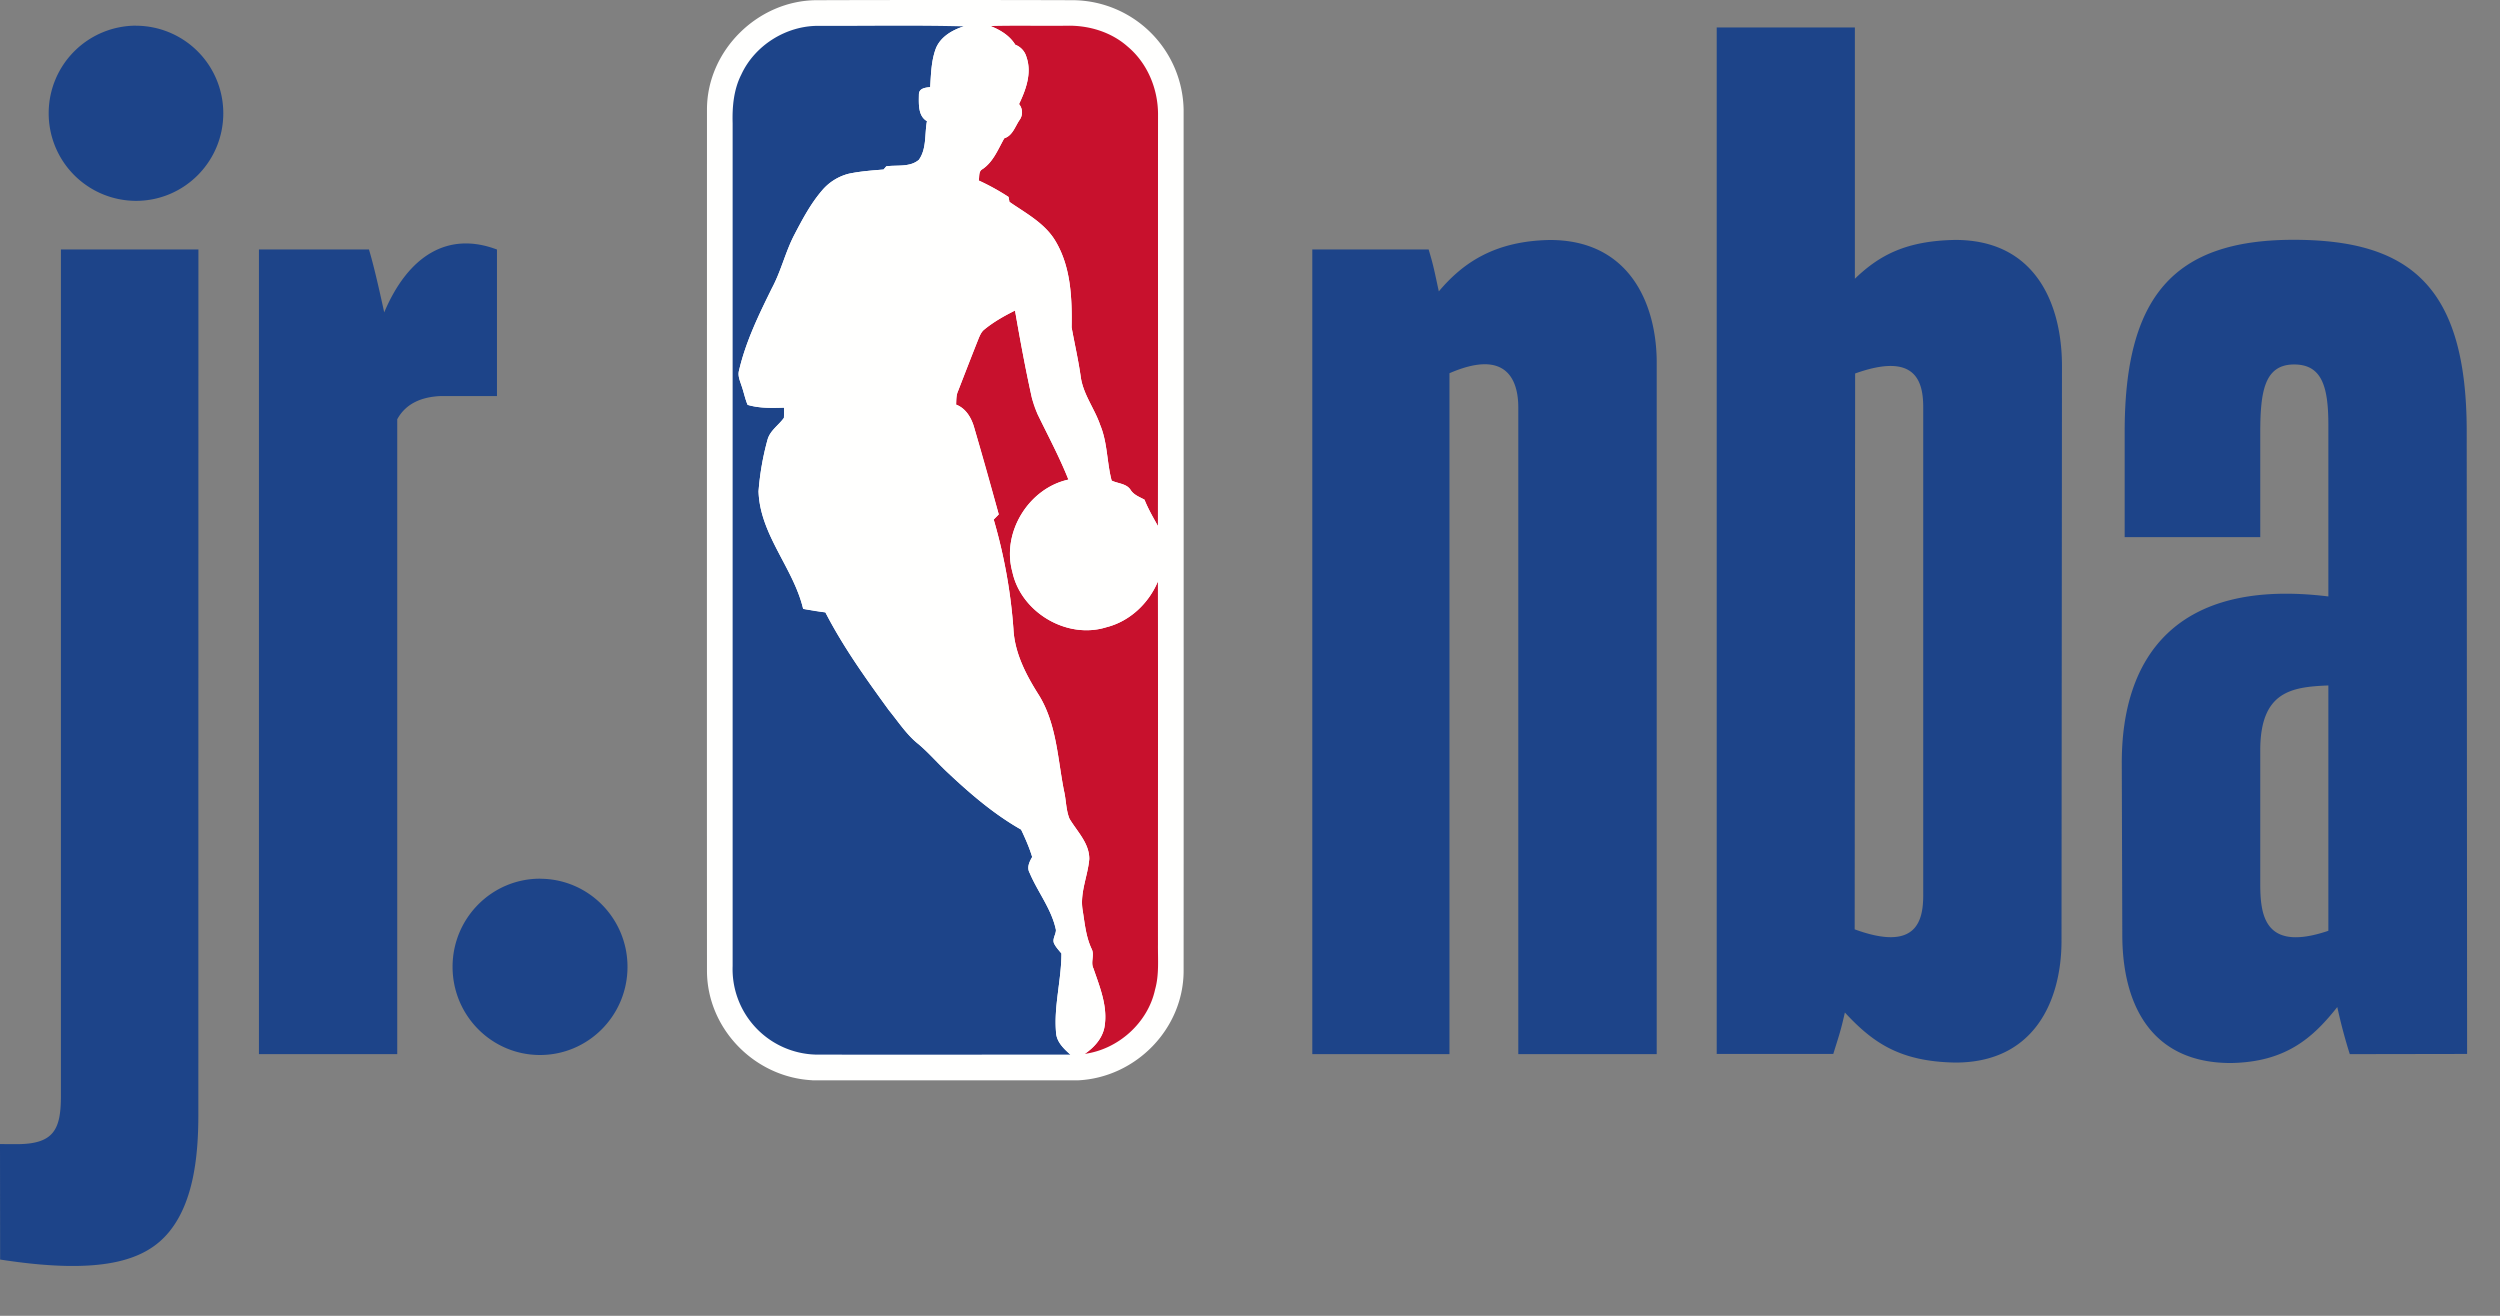 <svg viewBox="0 0 38 20" width="38" height="20" xmlns="http://www.w3.org/2000/svg"><rect x="0" y="0" width="38" height="20" fill="#808080" stroke="none"/><g fill="none" fill-rule="evenodd"><path d="m12.349 16.42c-.878-.043-1.602-.783-1.603-1.665-.002-4.363 0-8.726 0-13.09 0-.898.774-1.66 1.669-1.662 1.302-.004 2.605-.004 3.907 0a1.696 1.696 0 0 1 1.669 1.663c0 4.363.002 8.726 0 13.089 0 .882-.725 1.622-1.602 1.666h-4.04" fill="#fffffe"/><path d="m11.268 1.133c.205-.444.68-.741 1.168-.74.738.003 1.476-.011 2.214.008-.175.056-.353.157-.425.336-.07.187-.074.39-.086.587-.072.009-.172.016-.171.114-.002.137-.016.325.122.404-.037.194-.003.418-.123.587-.134.116-.331.077-.495.099a7.87 7.87 0 0 1 -.042.049c-.177.014-.355.027-.53.064a.785.785 0 0 0 -.408.258c-.171.2-.296.436-.418.67-.135.26-.201.55-.34.81-.199.403-.398.811-.5 1.25-.023.08.013.156.036.23.035.097.054.2.094.295.18.053.368.048.554.042 0 .052 0 .104-.003.156-.08.113-.213.194-.25.336-.07.254-.115.516-.135.78.021.661.53 1.162.678 1.787.112.02.224.042.338.053.271.526.617 1.009.964 1.486.146.178.272.377.455.52.162.138.3.301.456.444.338.317.695.622 1.1.852.064.135.125.273.169.416-.044.075-.086.16-.038.245.123.29.332.547.398.862.003.072-.061.14-.026.212.028.055.071.1.11.148 0 .404-.118.802-.082 1.206.01.141.119.242.217.331-1.289 0-2.578.002-3.866 0a1.3 1.3 0 0 1 -1.267-1.346v-12.811c-.007-.252.016-.512.132-.74" fill="#1d4489"/><path d="m15.057.396c.389-.01.778 0 1.167-.005.33-.006.666.096.915.316.298.249.46.635.463 1.02-.002 2.09.002 4.178-.002 6.268-.073-.131-.148-.26-.204-.4-.076-.041-.164-.073-.212-.15-.063-.096-.192-.093-.287-.14-.074-.279-.062-.576-.174-.845-.085-.249-.258-.464-.295-.73-.036-.253-.094-.503-.14-.754.008-.441-.01-.909-.238-1.3-.16-.278-.452-.431-.707-.607a2.747 2.747 0 0 0 -.013-.075 3.443 3.443 0 0 0 -.453-.25c.012-.06-.007-.14.058-.174.164-.111.236-.303.33-.468.126-.04.164-.177.23-.276a.197.197 0 0 0 -.006-.244c.105-.218.198-.474.113-.715a.28.28 0 0 0 -.17-.187c-.086-.14-.227-.224-.375-.284m-.097 4.614c.142-.117.304-.208.469-.29.077.447.159.893.258 1.335.02.083.048.164.084.24.16.33.334.654.469.995-.605.132-1.017.803-.852 1.402.13.614.828 1.03 1.428.842.355-.089.644-.362.784-.696.004 1.84 0 3.681.001 5.522-.002.227.019.459-.044.681-.109.506-.56.909-1.07.978.14-.095.263-.228.299-.398.059-.311-.067-.612-.166-.902-.047-.093.02-.2-.026-.293-.09-.189-.107-.4-.14-.604-.038-.262.08-.508.103-.764.002-.242-.186-.42-.301-.614-.055-.136-.05-.286-.084-.426-.096-.488-.112-1.012-.378-1.447-.195-.306-.372-.643-.39-1.012a7.956 7.956 0 0 0 -.3-1.662l.077-.078c-.12-.442-.243-.884-.374-1.322-.042-.146-.126-.29-.274-.346.003-.07 0-.143.03-.208.104-.27.206-.54.315-.806.02-.046.041-.095.082-.127" fill="#c8112d"/><path d="m14.807 6.497c-.041-.146-.126-.29-.274-.347.003-.07 0-.142.03-.208l.315-.805c.02-.046.042-.095.082-.127.142-.117.304-.208.468-.29.078.447.16.893.258 1.335l.085.24c.16.33.334.654.47.995-.605.132-1.019.804-.853 1.402.13.614.828 1.03 1.428.842.356-.089.644-.362.784-.696v-.843c-.073-.13-.148-.26-.204-.4-.076-.041-.164-.072-.212-.15-.063-.096-.192-.094-.287-.14-.074-.279-.062-.576-.174-.844-.085-.25-.258-.465-.296-.731-.035-.254-.093-.503-.138-.754.007-.44-.01-.909-.239-1.3-.159-.279-.452-.431-.706-.607l-.014-.075a3.484 3.484 0 0 0 -.453-.25c.012-.06-.007-.14.058-.174.164-.111.236-.303.33-.468.125-.04.164-.177.23-.275a.197.197 0 0 0 -.006-.245c.105-.218.198-.474.113-.715a.277.277 0 0 0 -.17-.187c-.086-.14-.227-.224-.375-.283l-.407.003c-.175.057-.353.158-.425.337-.07.187-.073.39-.086.587-.072.008-.172.016-.172.114-.001.137-.015.325.123.403-.037.195-.002.42-.123.588-.134.116-.33.077-.495.099l-.042.049c-.177.015-.355.027-.529.064a.785.785 0 0 0 -.409.258c-.171.2-.296.436-.418.67-.136.26-.201.55-.34.81-.199.403-.397.811-.5 1.25-.024.08.012.157.036.23.035.097.053.2.094.295.18.053.368.048.554.042 0 .052 0 .104-.002.156-.08.113-.214.193-.25.336-.07.254-.116.516-.136.78.02.661.53 1.163.678 1.787l.338.053c.271.526.617 1.009.964 1.486.146.178.272.377.455.52.162.138.3.301.456.444.338.318.695.622 1.1.852.064.135.125.273.168.417-.043.074-.085.16-.037.244.123.291.332.547.398.862.003.072-.061.14-.026.212.028.055.071.1.11.148 0 .404-.118.802-.081 1.206.009.141.118.242.216.33l.219-.01c.14-.095.262-.228.298-.398.058-.311-.067-.612-.166-.901-.047-.095.02-.201-.026-.294-.09-.189-.106-.4-.14-.604-.038-.262.081-.508.103-.764.002-.242-.186-.42-.301-.614-.055-.135-.05-.286-.084-.426-.096-.488-.112-1.012-.378-1.447-.194-.306-.372-.642-.39-1.012a7.999 7.999 0 0 0 -.3-1.662l.077-.078z" fill="#fffffe"/><path d="m8.208 13.357c.734 0 1.33.6 1.33 1.339 0 .74-.596 1.34-1.33 1.34s-1.329-.6-1.329-1.34.595-1.34 1.33-1.34m-6.142-12.965a1.33 1.33 0 0 1 1.327 1.331c0 .735-.594 1.331-1.327 1.331a1.33 1.33 0 0 1 -1.327-1.33 1.33 1.33 0 0 1 1.327-1.333m3.97 15.633h-2.101v-12.231h1.672c.076.25.166.653.232.956.366-.866.972-1.236 1.714-.955v2.227h-.854c-.275.012-.525.102-.662.353v9.65m15.994 0h-2.085v-12.231h1.768c.076.25.089.335.155.637.365-.433.848-.767 1.69-.781 1.21 0 1.622.974 1.622 1.865v10.51h-2.104v-9.83c0-.394-.162-.904-1.046-.52zm6.166-10.346c.922-.33 1.035.121 1.035.515v7.414c0 .393-.103.864-1.042.52zm-2.104-5.26h2.1v3.82c.377-.364.788-.578 1.528-.59 1.214 0 1.62.968 1.62 1.918l-.007 8.734c0 .891-.399 1.852-1.613 1.852-.844-.014-1.255-.302-1.68-.761-.067.302-.1.38-.176.63h-1.772zm9.296 10.002c-.559.022-1.034.09-1.034.985v2.02c0 .467.048 1.059 1.035.724v-3.73zm-3.139 1.174c0-1.585.805-2.813 3.14-2.527v-2.612c0-.59-.105-.914-.52-.914-.455 0-.515.418-.515 1.043v1.581h-2.061v-1.6c0-2.052.742-2.919 2.567-2.919 1.756 0 2.632.693 2.632 2.912l.006 9.463-1.783.003a7.86 7.86 0 0 1 -.19-.716c-.367.462-.775.837-1.618.851-1.215 0-1.65-.893-1.65-1.95zm-32.251 5.797.245.001c.58.003.681-.227.681-.738v-12.861h2.09l-.001 13.152c0 .618-.07 1.324-.445 1.781-.362.442-1.035.657-2.568.42z" fill="#1d4489"/></g></svg>